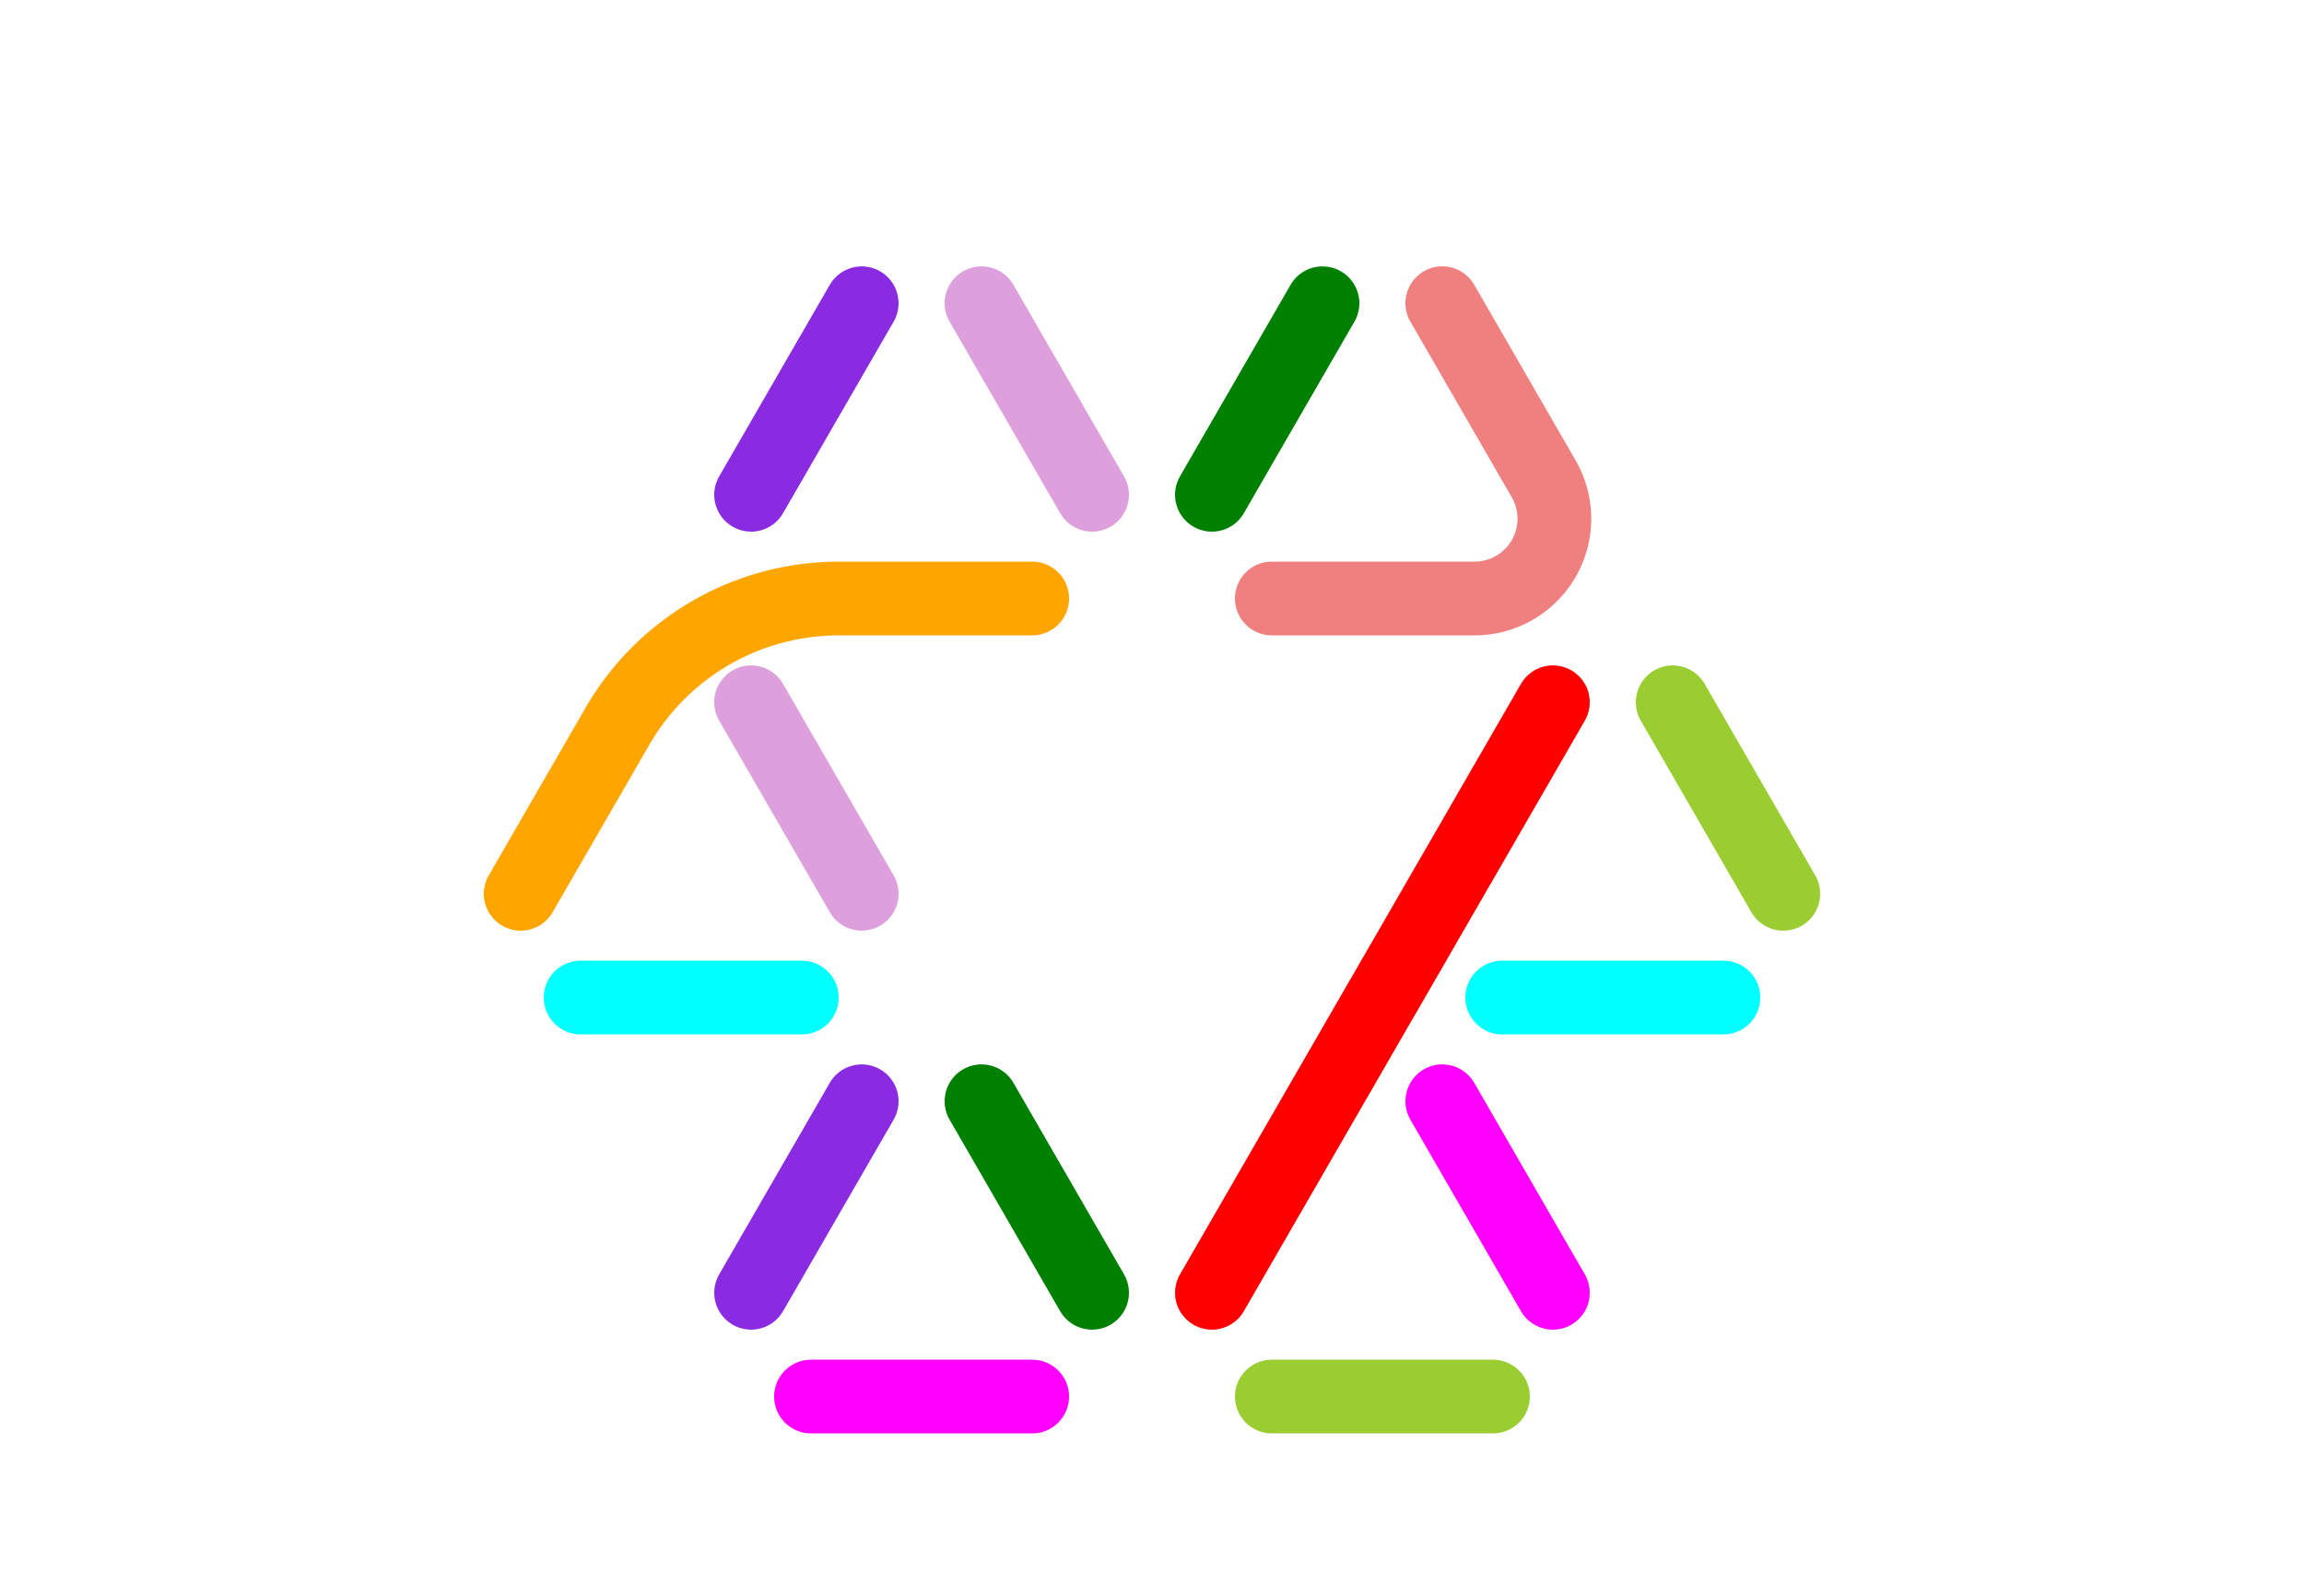 <?xml version="1.0" standalone="no"?>
<!-- Created by Polyform Puzzler (http://puzzler.sourceforge.net/) -->
<svg width="50.000" height="34.641"
     viewBox="0 0 50.000 34.641"
     xmlns="http://www.w3.org/2000/svg"
     xmlns:xlink="http://www.w3.org/1999/xlink">
<g>
<path stroke="yellowgreen" stroke-width="1.6" stroke-linecap="round"
      fill="none" d="M 27.600,30.311 l 4.800,0.000 M 38.700,19.399 l -2.400,-4.157">
<desc>C12</desc>
</path>
<path stroke="red" stroke-width="1.6" stroke-linecap="round"
      fill="none" d="M 26.300,28.059 l 3.700,-6.409 M 30.000,21.651 l 3.700,-6.409">
<desc>I02</desc>
</path>
<path stroke="cyan" stroke-width="1.6" stroke-linecap="round"
      fill="none" d="M 12.600,21.651 l 4.800,0.000 M 32.600,21.651 l 4.800,0.000">
<desc>I12</desc>
</path>
<path stroke="orange" stroke-width="1.6" stroke-linecap="round"
      fill="none" d="M 11.300,19.399 l 2.100,-3.637 M 13.400,15.762 a 5.543,5.543 0 0,1 4.800,-2.771 M 18.200,12.990 l 4.200,0.000">
<desc>L02</desc>
</path>
<path stroke="green" stroke-width="1.6" stroke-linecap="round"
      fill="none" d="M 23.700,28.059 l -2.400,-4.157 M 26.300,10.739 l 2.400,-4.157">
<desc>L12</desc>
</path>
<path stroke="magenta" stroke-width="1.6" stroke-linecap="round"
      fill="none" d="M 17.600,30.311 l 4.800,0.000 M 33.700,28.059 l -2.400,-4.157">
<desc>P12</desc>
</path>
<path stroke="blueviolet" stroke-width="1.6" stroke-linecap="round"
      fill="none" d="M 16.300,10.739 l 2.400,-4.157 M 16.300,28.059 l 2.400,-4.157">
<desc>S12</desc>
</path>
<path stroke="lightcoral" stroke-width="1.6" stroke-linecap="round"
      fill="none" d="M 27.600,12.990 l 4.400,0.000 M 33.500,10.392 a 1.732,1.732 0 0,1 -1.500,2.598 M 33.500,10.392 l -2.200,-3.811">
<desc>V02</desc>
</path>
<path stroke="plum" stroke-width="1.6" stroke-linecap="round"
      fill="none" d="M 18.700,19.399 l -2.400,-4.157 M 23.700,10.739 l -2.400,-4.157">
<desc>Z12</desc>
</path>
</g>
</svg>
